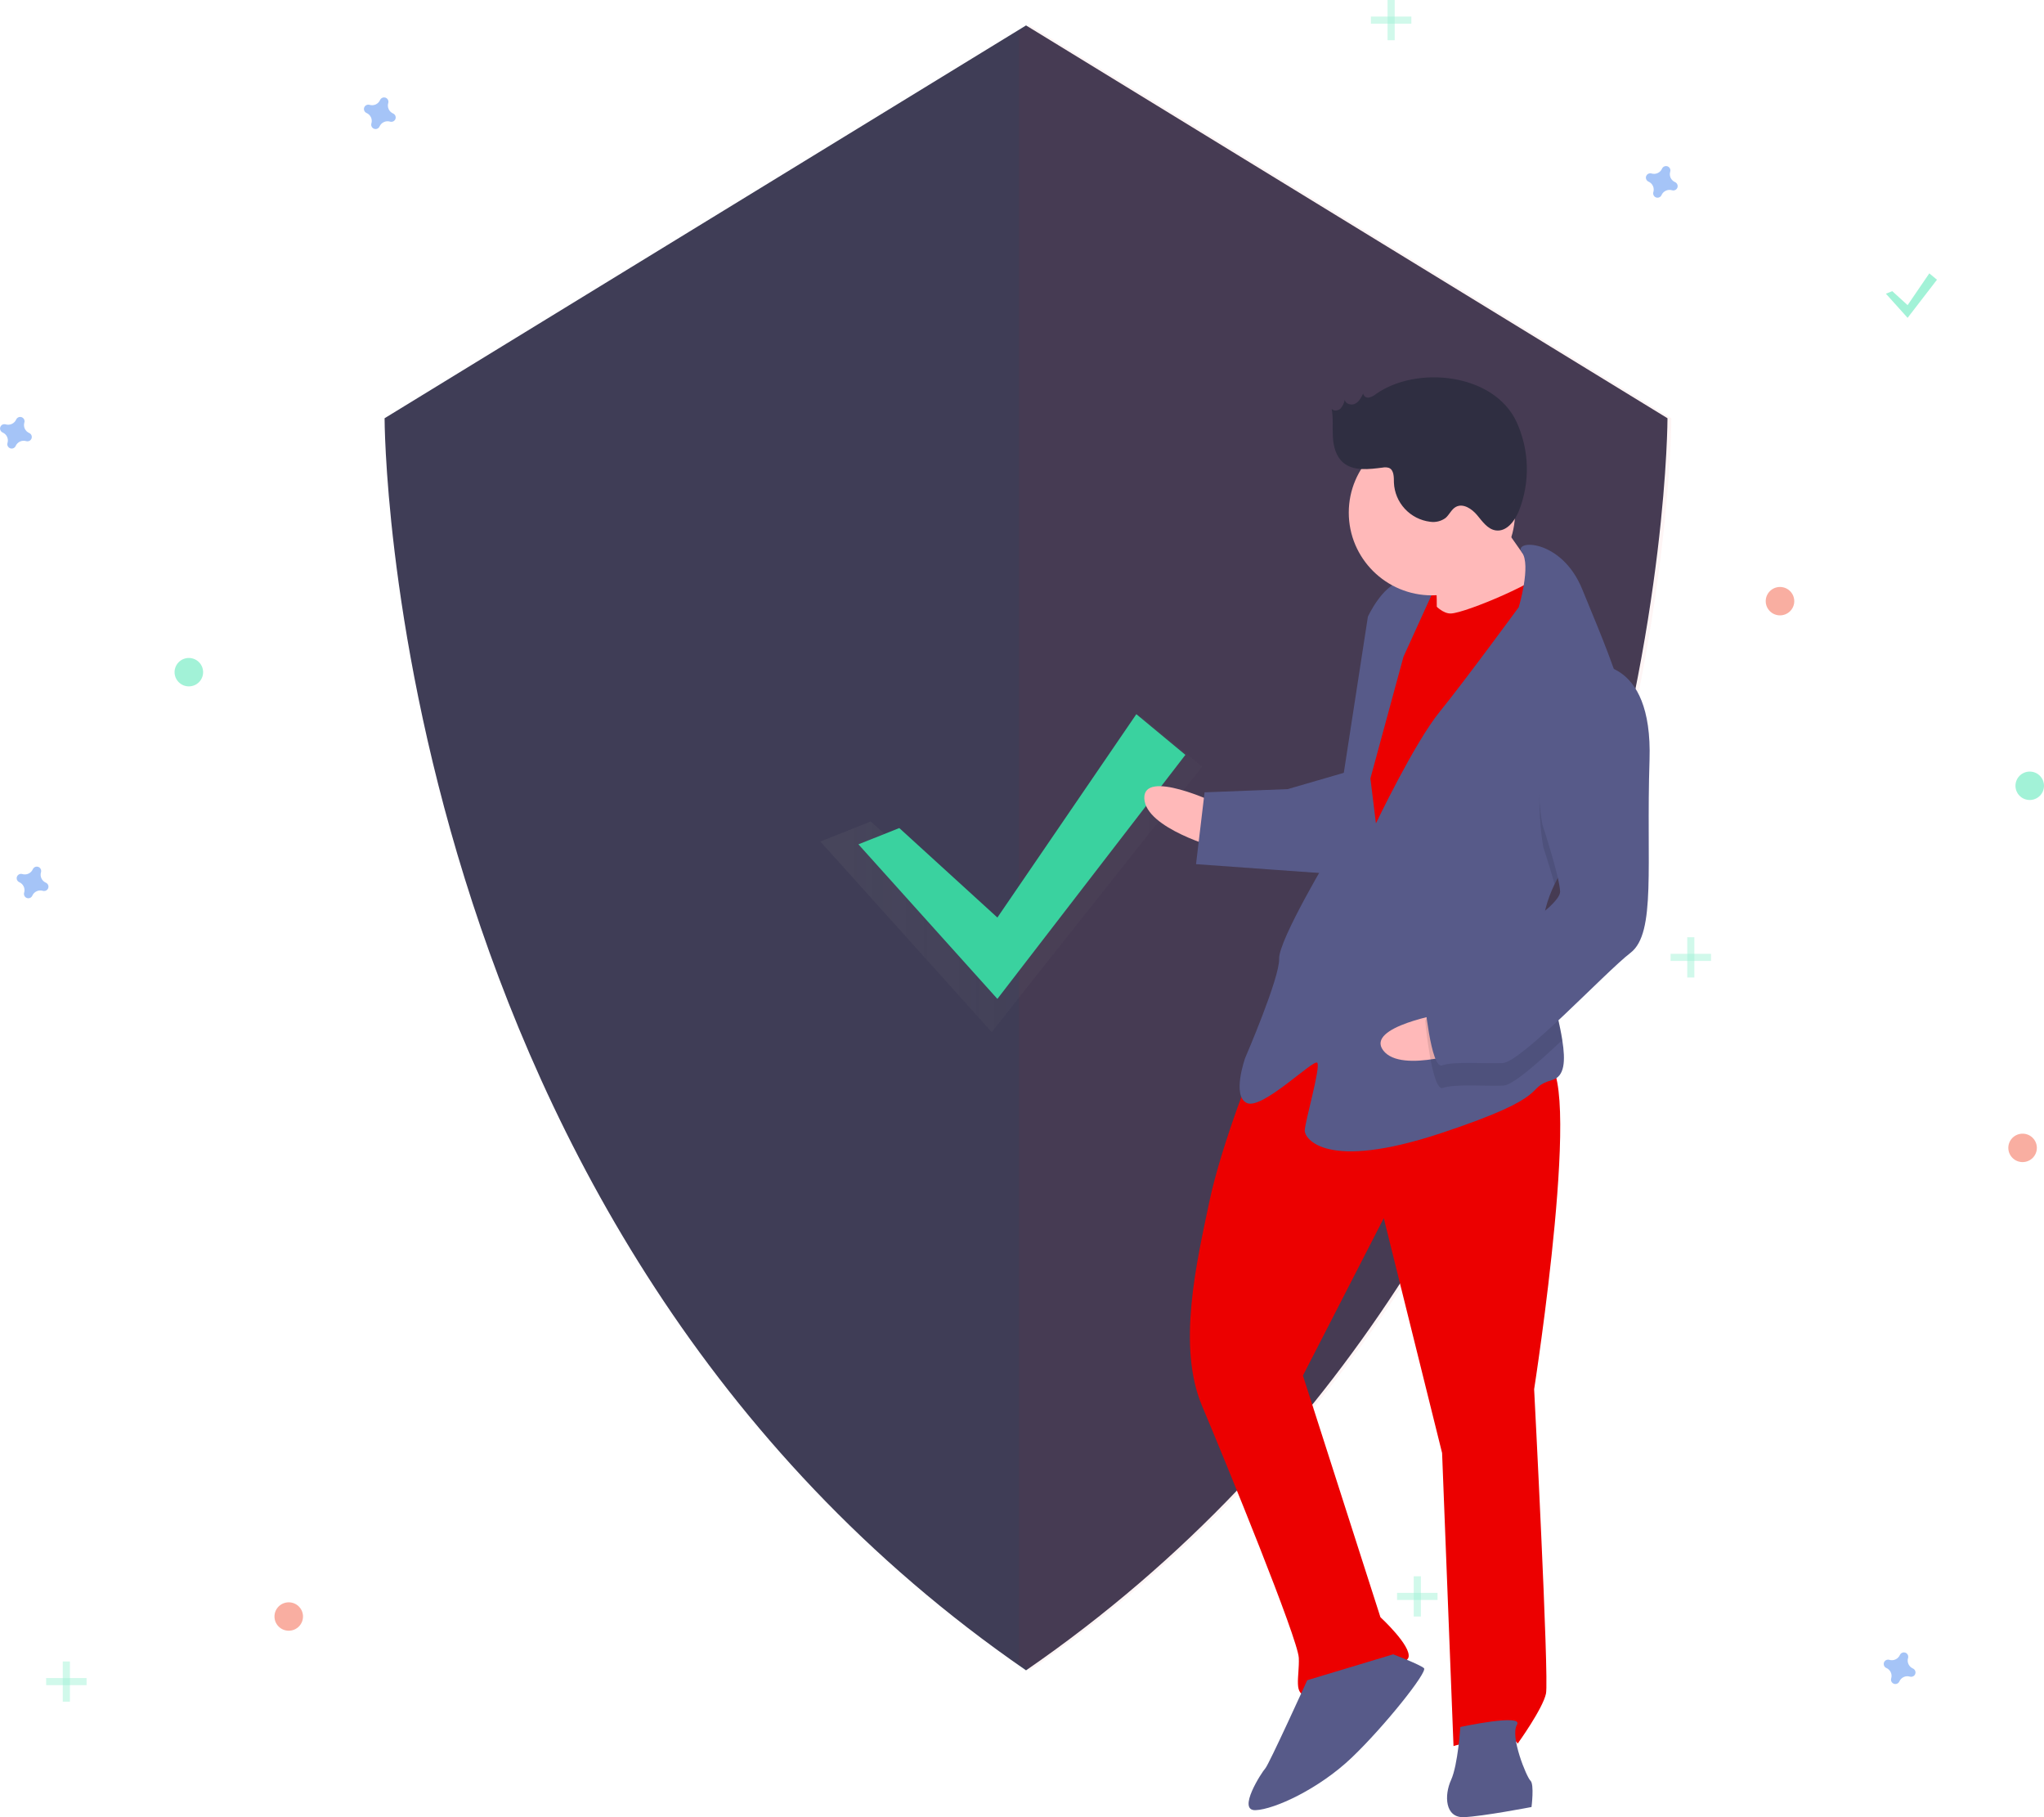 <svg width="99" height="88" viewBox="0 0 99 88" fill="none" xmlns="http://www.w3.org/2000/svg">
<path d="M49.696 1.231L18.627 20.254C18.627 20.254 18.627 59.489 49.696 80.889C80.765 59.489 80.764 20.254 80.764 20.254L49.696 1.231Z" fill="#3F3D56"/>
<path opacity="0.04" d="M49.881 1.231L49.35 1.557V80.518C49.527 80.642 49.703 80.766 49.881 80.889C80.95 59.489 80.95 20.254 80.95 20.254L49.881 1.231Z" fill="#EC0000"/>
<g opacity="0.7">
<path opacity="0.7" d="M42.174 39.78L48.031 45.121L55.292 34.7L58.22 37.128L48.031 49.978L39.734 40.751L42.174 39.78Z" fill="url(#paint0_linear)"/>
</g>
<path d="M43.557 40.1L48.308 44.433L55.038 34.585L57.414 36.555L48.308 48.373L41.577 40.888L43.557 40.1Z" fill="#3AD29F"/>
<path opacity="0.5" d="M19.041 5.497C18.945 5.455 18.869 5.381 18.825 5.287C18.782 5.193 18.774 5.086 18.805 4.988C18.81 4.972 18.813 4.957 18.814 4.941C18.817 4.896 18.805 4.851 18.78 4.813C18.755 4.775 18.718 4.746 18.676 4.73C18.633 4.714 18.586 4.713 18.542 4.725C18.499 4.738 18.46 4.765 18.433 4.801C18.423 4.814 18.415 4.828 18.409 4.842C18.368 4.937 18.293 5.013 18.198 5.057C18.104 5.1 17.997 5.107 17.898 5.077C17.882 5.072 17.867 5.069 17.851 5.068C17.805 5.065 17.76 5.077 17.722 5.102C17.683 5.127 17.654 5.163 17.639 5.206C17.623 5.248 17.621 5.295 17.634 5.338C17.647 5.382 17.674 5.42 17.71 5.447C17.723 5.457 17.737 5.465 17.752 5.471C17.847 5.512 17.924 5.587 17.967 5.68C18.011 5.774 18.018 5.881 17.988 5.98C17.983 5.995 17.98 6.01 17.978 6.026C17.976 6.072 17.988 6.117 18.012 6.155C18.037 6.193 18.074 6.222 18.117 6.237C18.16 6.253 18.206 6.255 18.25 6.242C18.294 6.229 18.332 6.203 18.36 6.166C18.369 6.153 18.377 6.14 18.383 6.125C18.425 6.03 18.5 5.954 18.594 5.911C18.688 5.867 18.795 5.86 18.895 5.89C18.91 5.895 18.926 5.898 18.942 5.899C18.987 5.902 19.032 5.89 19.071 5.865C19.109 5.841 19.138 5.804 19.154 5.762C19.169 5.719 19.171 5.673 19.158 5.629C19.145 5.585 19.119 5.547 19.082 5.52C19.069 5.511 19.055 5.503 19.041 5.497Z" fill="#4D8AF0"/>
<path opacity="0.5" d="M2.222 42.746C2.127 42.705 2.05 42.631 2.007 42.537C1.963 42.443 1.956 42.336 1.986 42.237C1.991 42.222 1.994 42.207 1.995 42.191C1.998 42.145 1.986 42.1 1.961 42.063C1.936 42.025 1.9 41.996 1.857 41.98C1.814 41.964 1.767 41.963 1.724 41.975C1.68 41.988 1.642 42.015 1.614 42.051C1.605 42.064 1.597 42.078 1.591 42.092C1.549 42.187 1.474 42.263 1.38 42.307C1.285 42.35 1.178 42.357 1.079 42.327C1.064 42.322 1.048 42.319 1.032 42.318C0.987 42.315 0.941 42.327 0.903 42.352C0.865 42.377 0.836 42.413 0.82 42.456C0.804 42.498 0.803 42.545 0.815 42.588C0.828 42.632 0.855 42.67 0.891 42.697C0.904 42.707 0.918 42.715 0.933 42.721C1.028 42.762 1.105 42.837 1.148 42.93C1.192 43.024 1.199 43.131 1.169 43.23C1.164 43.245 1.161 43.261 1.16 43.276C1.157 43.322 1.169 43.367 1.194 43.405C1.219 43.443 1.255 43.472 1.298 43.487C1.341 43.503 1.388 43.505 1.431 43.492C1.475 43.479 1.514 43.453 1.541 43.416C1.55 43.404 1.558 43.389 1.565 43.375C1.606 43.28 1.681 43.204 1.775 43.161C1.87 43.117 1.977 43.11 2.076 43.14C2.091 43.145 2.107 43.148 2.123 43.149C2.169 43.152 2.214 43.14 2.252 43.115C2.29 43.091 2.319 43.054 2.335 43.012C2.351 42.969 2.352 42.923 2.34 42.879C2.327 42.836 2.3 42.797 2.264 42.77C2.251 42.761 2.237 42.753 2.222 42.746Z" fill="#4D8AF0"/>
<path opacity="0.5" d="M86.213 29.8C86.595 29.8 86.904 29.492 86.904 29.113C86.904 28.733 86.595 28.425 86.213 28.425C85.831 28.425 85.522 28.733 85.522 29.113C85.522 29.492 85.831 29.8 86.213 29.8Z" fill="#F55F44"/>
<path opacity="0.5" d="M13.985 78.97C14.367 78.97 14.676 78.662 14.676 78.282C14.676 77.903 14.367 77.595 13.985 77.595C13.603 77.595 13.294 77.903 13.294 78.282C13.294 78.662 13.603 78.97 13.985 78.97Z" fill="#F55F44"/>
<path opacity="0.5" d="M97.963 56.276C98.345 56.276 98.654 55.968 98.654 55.588C98.654 55.208 98.345 54.9 97.963 54.9C97.581 54.9 97.272 55.208 97.272 55.588C97.272 55.968 97.581 56.276 97.963 56.276Z" fill="#F55F44"/>
<path opacity="0.5" d="M81.132 8.821C81.037 8.779 80.96 8.705 80.916 8.611C80.873 8.517 80.866 8.411 80.896 8.312C80.901 8.297 80.904 8.281 80.905 8.265C80.908 8.22 80.896 8.175 80.871 8.137C80.846 8.099 80.809 8.07 80.767 8.054C80.724 8.038 80.677 8.037 80.633 8.05C80.59 8.062 80.551 8.089 80.524 8.125C80.514 8.138 80.506 8.152 80.5 8.167C80.459 8.261 80.384 8.338 80.289 8.381C80.195 8.424 80.088 8.431 79.989 8.401C79.973 8.396 79.958 8.393 79.942 8.392C79.896 8.389 79.851 8.401 79.813 8.426C79.775 8.451 79.746 8.487 79.73 8.53C79.714 8.572 79.712 8.619 79.725 8.662C79.738 8.706 79.765 8.744 79.801 8.771C79.814 8.781 79.828 8.789 79.843 8.795C79.938 8.836 80.015 8.911 80.058 9.005C80.102 9.099 80.109 9.205 80.079 9.304C80.074 9.319 80.071 9.335 80.069 9.351C80.067 9.396 80.079 9.441 80.103 9.479C80.128 9.517 80.165 9.546 80.208 9.562C80.251 9.577 80.297 9.579 80.341 9.566C80.385 9.553 80.423 9.527 80.451 9.491C80.46 9.478 80.468 9.464 80.474 9.449C80.516 9.354 80.591 9.278 80.685 9.235C80.779 9.191 80.886 9.184 80.986 9.214C81.001 9.219 81.017 9.222 81.033 9.224C81.078 9.226 81.124 9.214 81.162 9.19C81.2 9.165 81.229 9.128 81.245 9.086C81.261 9.043 81.262 8.997 81.249 8.953C81.236 8.91 81.21 8.871 81.173 8.844C81.16 8.835 81.147 8.827 81.132 8.821Z" fill="#4D8AF0"/>
<path opacity="0.5" d="M92.651 80.799C92.556 80.758 92.48 80.683 92.436 80.59C92.393 80.496 92.385 80.389 92.416 80.29C92.421 80.275 92.424 80.259 92.425 80.243C92.428 80.198 92.416 80.153 92.391 80.115C92.366 80.077 92.329 80.048 92.287 80.033C92.244 80.017 92.197 80.015 92.153 80.028C92.109 80.041 92.071 80.067 92.043 80.104C92.034 80.116 92.026 80.13 92.02 80.145C91.978 80.24 91.903 80.316 91.809 80.359C91.715 80.403 91.608 80.41 91.508 80.38C91.493 80.375 91.477 80.372 91.462 80.371C91.416 80.368 91.371 80.38 91.333 80.404C91.294 80.429 91.265 80.466 91.249 80.508C91.234 80.551 91.232 80.597 91.245 80.641C91.258 80.684 91.284 80.723 91.321 80.75C91.334 80.759 91.348 80.767 91.362 80.773C91.458 80.815 91.534 80.889 91.578 80.983C91.621 81.077 91.629 81.183 91.598 81.282C91.593 81.297 91.59 81.313 91.589 81.329C91.586 81.374 91.598 81.419 91.623 81.457C91.648 81.495 91.685 81.524 91.728 81.54C91.77 81.556 91.817 81.557 91.861 81.544C91.905 81.532 91.943 81.505 91.971 81.469C91.98 81.456 91.988 81.442 91.994 81.428C92.035 81.333 92.111 81.257 92.205 81.213C92.299 81.17 92.406 81.163 92.506 81.193C92.521 81.198 92.537 81.201 92.552 81.202C92.598 81.205 92.643 81.193 92.681 81.168C92.72 81.143 92.749 81.107 92.765 81.064C92.78 81.022 92.782 80.975 92.769 80.932C92.756 80.888 92.73 80.85 92.693 80.823C92.68 80.813 92.666 80.805 92.651 80.799Z" fill="#4D8AF0"/>
<path opacity="0.5" d="M1.416 20.969C1.32 20.928 1.244 20.853 1.2 20.759C1.157 20.666 1.15 20.559 1.18 20.46C1.185 20.445 1.188 20.429 1.189 20.413C1.192 20.368 1.18 20.323 1.155 20.285C1.13 20.247 1.093 20.218 1.051 20.203C1.008 20.187 0.961 20.185 0.917 20.198C0.874 20.211 0.835 20.237 0.808 20.273C0.798 20.286 0.79 20.3 0.784 20.315C0.743 20.41 0.668 20.486 0.573 20.529C0.479 20.573 0.372 20.58 0.273 20.55C0.257 20.545 0.242 20.542 0.226 20.541C0.18 20.538 0.135 20.55 0.097 20.574C0.059 20.599 0.029 20.636 0.014 20.678C-0.002 20.721 -0.004 20.767 0.009 20.811C0.022 20.854 0.049 20.893 0.085 20.92C0.098 20.929 0.112 20.937 0.127 20.943C0.222 20.985 0.299 21.059 0.342 21.153C0.386 21.247 0.393 21.353 0.363 21.452C0.358 21.468 0.355 21.483 0.353 21.499C0.351 21.544 0.362 21.589 0.387 21.627C0.412 21.665 0.449 21.694 0.492 21.71C0.534 21.726 0.581 21.727 0.625 21.715C0.669 21.702 0.707 21.675 0.735 21.639C0.744 21.626 0.752 21.612 0.758 21.598C0.8 21.503 0.875 21.427 0.969 21.383C1.063 21.34 1.17 21.333 1.27 21.363C1.285 21.368 1.301 21.371 1.317 21.372C1.362 21.375 1.407 21.363 1.446 21.338C1.484 21.313 1.513 21.277 1.529 21.234C1.544 21.192 1.546 21.145 1.533 21.102C1.52 21.058 1.494 21.02 1.457 20.993C1.444 20.983 1.43 20.975 1.416 20.969Z" fill="#4D8AF0"/>
<path opacity="0.5" d="M9.146 33.239C9.528 33.239 9.838 32.931 9.838 32.551C9.838 32.171 9.528 31.863 9.146 31.863C8.765 31.863 8.455 32.171 8.455 32.551C8.455 32.931 8.765 33.239 9.146 33.239Z" fill="#47E6B1"/>
<path opacity="0.5" d="M98.309 38.741C98.691 38.741 99 38.433 99 38.053C99 37.673 98.691 37.365 98.309 37.365C97.927 37.365 97.618 37.673 97.618 38.053C97.618 38.433 97.927 38.741 98.309 38.741Z" fill="#47E6B1"/>
<g opacity="0.5">
<path opacity="0.5" d="M67.551 0H67.206V1.948H67.551V0Z" fill="#47E6B1"/>
<path opacity="0.5" d="M68.358 1.147V0.803L66.399 0.803V1.147H68.358Z" fill="#47E6B1"/>
</g>
<g opacity="0.5">
<path opacity="0.5" d="M68.819 76.334H68.473V78.282H68.819V76.334Z" fill="#47E6B1"/>
<path opacity="0.5" d="M69.625 77.481V77.137H67.666V77.481H69.625Z" fill="#47E6B1"/>
</g>
<g opacity="0.5">
<path opacity="0.5" d="M3.387 80.46H3.041V82.408H3.387V80.46Z" fill="#47E6B1"/>
<path opacity="0.5" d="M4.193 81.607V81.263H2.235V81.607H4.193Z" fill="#47E6B1"/>
</g>
<g opacity="0.5">
<path opacity="0.5" d="M82.066 45.388H81.721V47.336H82.066V45.388Z" fill="#47E6B1"/>
<path opacity="0.5" d="M82.872 46.534V46.19H80.914V46.534H82.872Z" fill="#47E6B1"/>
</g>
<path opacity="0.5" d="M91.651 14.1L92.394 14.777L93.445 13.238L93.816 13.546L92.394 15.392L91.342 14.223L91.651 14.1Z" fill="#47E6B1"/>
<path d="M70.462 27.425L67.902 27.523L68.029 30.799L70.59 30.7L70.462 27.425Z" fill="#EC0000"/>
<path d="M58.913 38.894C58.913 38.894 55.367 37.209 55.424 38.665C55.48 40.12 58.998 41.078 58.998 41.078L58.913 38.894Z" fill="#FFB9B9"/>
<path d="M60.858 51.212C60.858 51.212 59.185 55.285 58.567 58.225C57.949 61.164 57.008 65.21 58.219 68.079C59.429 70.948 62.872 79.38 62.907 80.29C62.943 81.199 62.612 82.123 63.344 82.095C64.075 82.067 68.056 80.82 68.218 80.267C68.379 79.714 66.86 78.315 66.86 78.315L63.107 66.615L67.022 58.992L69.847 70.364L70.4 84.556C70.4 84.556 73.115 83.723 73.509 84.436C73.509 84.436 74.725 82.749 74.879 82.014C75.034 81.28 74.305 67.276 74.305 67.276C74.305 67.276 76.797 51.326 74.785 51.403C72.774 51.481 64.894 46.682 60.858 51.212Z" fill="#EC0000"/>
<path d="M63.315 81.367C63.315 81.367 61.46 85.448 61.284 85.637C61.108 85.826 59.899 87.695 60.813 87.66C61.728 87.624 63.887 86.63 65.476 85.111C67.065 83.592 69.16 80.96 68.97 80.785C68.78 80.61 67.479 80.113 67.479 80.113L63.315 81.367Z" fill="#575A89"/>
<path d="M70.73 83.632C70.73 83.632 70.618 85.458 70.281 86.2C69.943 86.942 69.986 88.034 70.9 87.999C71.815 87.963 74.178 87.508 74.178 87.508C74.178 87.508 74.318 86.409 74.128 86.234C73.938 86.059 73.129 84.086 73.473 83.526C73.818 82.966 70.73 83.632 70.73 83.632Z" fill="#575A89"/>
<path d="M72.083 24.355C72.083 24.355 74.032 27.377 74.792 28.077C75.552 28.776 73.414 30.317 73.414 30.317L69.588 30.829C69.588 30.829 69.636 27.365 69.439 27.008C69.242 26.651 72.083 24.355 72.083 24.355Z" fill="#FFB9B9"/>
<path d="M68.757 28.31C68.757 28.31 69.545 29.738 70.277 29.709C71.008 29.681 74.792 28.077 74.954 27.524C75.115 26.972 76.207 31.485 76.207 31.485L66.948 47.697L64.69 46.144L65.784 36.625L66.683 31.488L68.757 28.31Z" fill="#EC0000"/>
<path d="M75.295 42.819C74.926 43.588 74.695 44.389 74.727 45.21C74.728 45.246 74.73 45.283 74.733 45.319C74.821 47.003 75.444 48.951 75.668 50.367C75.83 51.383 75.784 52.125 75.187 52.299C73.738 52.72 75.398 53.02 69.792 54.876C64.187 56.733 63.209 55.13 63.194 54.767C63.18 54.403 63.988 51.638 63.798 51.463C63.608 51.288 61.14 53.752 60.395 53.417C59.649 53.081 60.309 51.233 60.309 51.233C60.309 51.233 61.989 47.342 61.954 46.432C61.918 45.522 64.499 41.231 64.499 41.231L66.253 29.865C66.253 29.865 66.928 28.381 67.835 28.164C68.743 27.947 69.496 28.464 69.496 28.464L67.977 31.803L66.375 37.696L66.643 39.873C66.643 39.873 68.506 35.974 69.73 34.469C70.953 32.964 73.561 29.401 73.561 29.401C73.561 29.401 74.171 27.356 73.711 26.745C73.251 26.133 75.628 26.041 76.642 28.553C77.179 29.884 78.052 31.87 78.598 33.719C79.085 35.356 79.315 36.887 78.833 37.762C78.095 39.099 76.241 40.856 75.295 42.819Z" fill="#575A89"/>
<path opacity="0.1" d="M78.832 37.762C78.095 39.099 76.241 40.856 75.295 42.818C75.048 41.933 74.747 41.017 74.747 41.017C74.747 41.017 73.591 34.866 77.009 33.276C77.576 33.222 78.142 33.379 78.598 33.718C79.085 35.355 79.315 36.886 78.832 37.762Z" fill="black"/>
<path d="M65.264 37.374L62.366 38.215L58.343 38.37L57.929 41.848L64.541 42.322C64.541 42.322 66.192 37.703 65.264 37.374Z" fill="#575A89"/>
<path d="M69.989 49.069C69.989 49.069 66.112 49.709 66.997 50.87C67.882 52.031 71.316 50.81 71.316 50.81L69.989 49.069Z" fill="#FFB9B9"/>
<path opacity="0.1" d="M74.733 45.318C74.821 47.002 75.444 48.95 75.668 50.367C74.433 51.529 73.259 52.555 72.816 52.572C71.902 52.608 70.432 52.482 69.89 52.685C69.349 52.888 69.031 49.438 69.031 49.438C69.031 49.438 69.354 48.332 70.796 47.73C71.769 47.322 73.635 46.217 74.733 45.318Z" fill="black"/>
<path d="M76.967 32.185C76.967 32.185 80.061 31.701 79.894 36.81C79.727 41.919 80.22 45.18 78.976 46.139C77.731 47.099 73.688 51.446 72.773 51.481C71.859 51.516 70.389 51.391 69.847 51.594C69.306 51.797 68.988 48.347 68.988 48.347C68.988 48.347 69.311 47.241 70.753 46.639C72.195 46.037 75.592 43.901 75.563 43.173C75.535 42.445 74.704 39.926 74.704 39.926C74.704 39.926 73.549 33.775 76.967 32.185Z" fill="#575A89"/>
<path d="M69.353 28.831C71.577 28.831 73.38 27.037 73.38 24.824C73.38 22.612 71.577 20.818 69.353 20.818C67.13 20.818 65.327 22.612 65.327 24.824C65.327 27.037 67.13 28.831 69.353 28.831Z" fill="#FFB9B9"/>
<path d="M66.643 19.082C66.546 19.166 66.429 19.224 66.304 19.252C66.241 19.263 66.177 19.249 66.124 19.212C66.072 19.176 66.036 19.121 66.024 19.059C65.932 19.249 65.828 19.451 65.64 19.549C65.452 19.646 65.161 19.564 65.134 19.355C65.107 19.514 65.036 19.663 64.93 19.784C64.813 19.895 64.601 19.923 64.499 19.799C64.582 20.247 64.531 20.707 64.557 21.162C64.583 21.616 64.705 22.098 65.05 22.397C65.553 22.833 66.31 22.725 66.972 22.643C67.073 22.622 67.176 22.628 67.274 22.659C67.522 22.764 67.51 23.108 67.514 23.376C67.534 23.846 67.721 24.294 68.042 24.64C68.363 24.987 68.796 25.209 69.266 25.267C69.529 25.307 69.797 25.242 70.012 25.086C70.2 24.927 70.296 24.669 70.511 24.549C70.862 24.356 71.287 24.638 71.543 24.945C71.799 25.252 72.052 25.629 72.448 25.686C72.973 25.76 73.373 25.227 73.569 24.737C73.84 24.05 73.97 23.317 73.951 22.579C73.932 21.841 73.764 21.115 73.459 20.443C72.363 18.066 68.619 17.689 66.643 19.082Z" fill="#2F2E41"/>
<defs>
<linearGradient id="paint0_linear" x1="39.734" y1="42.339" x2="58.221" y2="42.339" gradientUnits="userSpaceOnUse">
<stop stop-color="#808080" stop-opacity="0.25"/>
<stop offset="0.535" stop-color="#808080" stop-opacity="0.12"/>
<stop offset="1" stop-color="#808080" stop-opacity="0.1"/>
</linearGradient>
</defs>
</svg>
